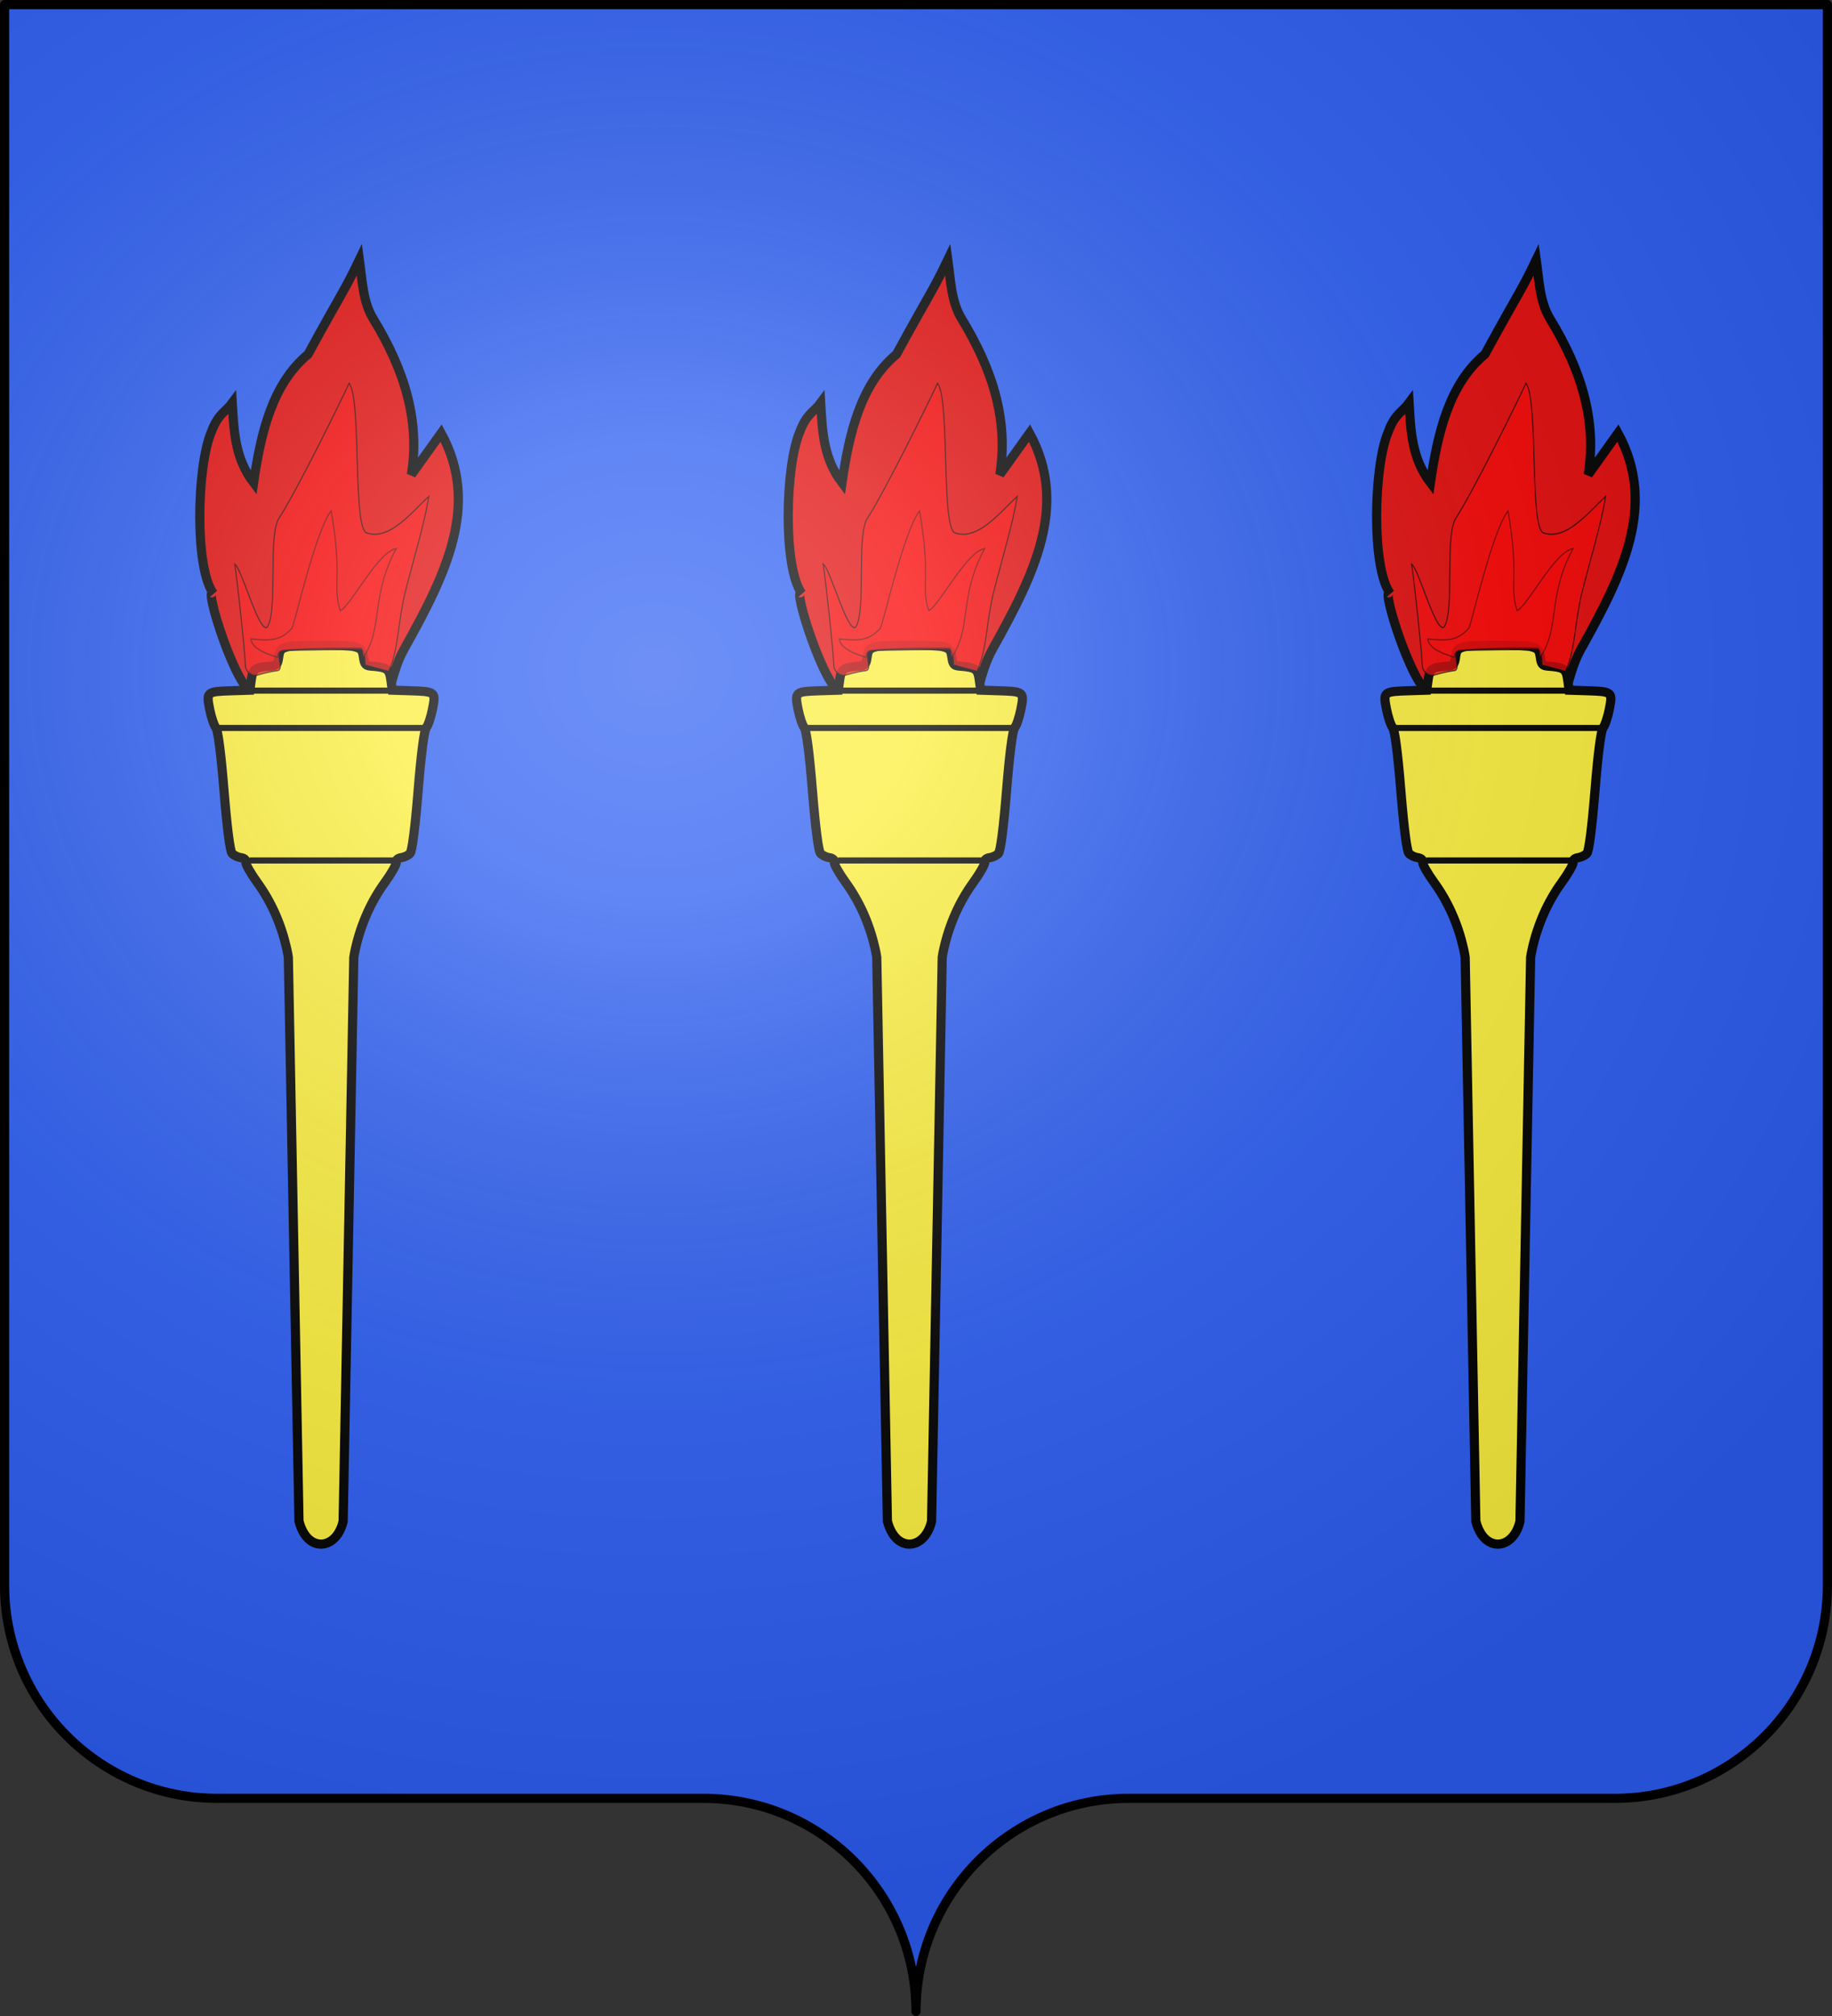 <?xml version="1.0" encoding="UTF-8" standalone="no"?>
<svg
   xmlns:dc="http://purl.org/dc/elements/1.1/"
   xmlns:cc="http://creativecommons.org/ns#"
   xmlns:rdf="http://www.w3.org/1999/02/22-rdf-syntax-ns#"
   xmlns:svg="http://www.w3.org/2000/svg"
   xmlns="http://www.w3.org/2000/svg"
   xmlns:xlink="http://www.w3.org/1999/xlink"
   xmlns:sodipodi="http://sodipodi.sourceforge.net/DTD/sodipodi-0.dtd"
   xmlns:inkscape="http://www.inkscape.org/namespaces/inkscape"
   height="660"
   width="600.003"
   version="1.0"
   id="svg2"
   sodipodi:version="0.32"
   inkscape:version="0.48.2 r9819"
   sodipodi:docname="Branoux-les-Taillades (30).svg"
   inkscape:export-filename="/Users/olivier/Desktop/Blason Rouge/Blason_Vide_3D.png"
   inkscape:export-xdpi="144"
   inkscape:export-ydpi="144"
   inkscape:output_extension="org.inkscape.output.svg.inkscape">
  <rect width="100%" height="100%" fill="#333333" stroke="none"/>
  <sodipodi:namedview
     inkscape:window-height="1005"
     inkscape:window-width="1920"
     inkscape:pageshadow="2"
     inkscape:pageopacity="0.0"
     guidetolerance="10.0"
     gridtolerance="10.0"
     objecttolerance="10.0"
     borderopacity="1.0"
     bordercolor="#666666"
     pagecolor="#ffffff"
     id="base"
     showgrid="false"
     height="660px"
     inkscape:zoom="0.80000001"
     inkscape:cx="224.372"
     inkscape:cy="336.06617"
     inkscape:window-x="-9"
     inkscape:window-y="-9"
     inkscape:current-layer="layer4"
     showguides="true"
     inkscape:guide-bbox="true"
     inkscape:window-maximized="1">
    <inkscape:grid
       type="xygrid"
       id="grid2399" />
  </sodipodi:namedview>
  <desc
     id="desc4">Flag of Canton of Valais (Wallis)</desc>
  <defs
     id="defs6">
    <linearGradient
       id="linearGradient2893">
      <stop
         style="stop-color:white;stop-opacity:0.314;"
         offset="0"
         id="stop2895" />
      <stop
         id="stop2897"
         offset="0.19"
         style="stop-color:white;stop-opacity:0.251;" />
      <stop
         style="stop-color:#6b6b6b;stop-opacity:0.125;"
         offset="0.6"
         id="stop2901" />
      <stop
         style="stop-color:black;stop-opacity:0.125;"
         offset="1"
         id="stop2899" />
    </linearGradient>
    <radialGradient
       r="300"
       fy="200.448"
       fx="285.186"
       cy="200.448"
       cx="285.186"
       gradientTransform="matrix(1.551,0,0,1.35,-152.894,151.099)"
       gradientUnits="userSpaceOnUse"
       id="radialGradient11919"
       xlink:href="#linearGradient2893"
       inkscape:collect="always" />
  </defs>
  <g
     inkscape:groupmode="layer"
     id="layer3"
     inkscape:label="Fond écu"
     style="display:inline"
     transform="translate(-2.06,1.2525328e-6)">
    <g
       id="g18530"
       inkscape:label="Calque 1"
       transform="translate(-72.94,-202.362)"
       style="fill:#2b5df2">
      <g
         style="fill:#2b5df2;stroke:none;display:inline"
         id="g4195"
         inkscape:label="Calque 1"
         transform="translate(2.5e-6,2.6171874e-6)">
        <path
           sodipodi:nodetypes="cssccccssc"
           d="M 375,860.862 C 375,822.358 406.203,791.109 444.65,791.109 C 483.097,791.109 565.403,791.109 603.85,791.109 C 642.297,791.109 673.5,759.859 673.5,721.355 L 673.5,203.862 L 76.5,203.862 L 76.5,721.355 C 76.5,759.859 107.703,791.109 146.15,791.109 C 184.597,791.109 266.903,791.109 305.35,791.109 C 343.797,791.109 375,822.358 375,860.862 z"
           style="fill:#2b5df2;fill-opacity:1;fill-rule:nonzero;stroke:none;stroke-width:3;stroke-linecap:round;stroke-linejoin:round;stroke-miterlimit:4;stroke-dasharray:none;stroke-dashoffset:0;stroke-opacity:1;display:inline"
           id="path4197" />
      </g>
    </g>
    <g
       id="g6940"
       transform="translate(2.06,3.0392325e-4)"
       style="fill:#ffffff">
      <g
         style="opacity:1;fill:#ffffff;display:inline"
         inkscape:label="Fond écu"
         id="g6942" />
      <g
         inkscape:label="Meubles"
         id="g6946"
         style="fill:#ffffff" />
      <g
         inkscape:label="Reflet final"
         id="g6948"
         style="fill:#ffffff" />
      <g
         inkscape:label="Contour final"
         id="g6950"
         style="fill:#ffffff" />
    </g>
    <g
       transform="translate(927.06,-202.362)"
       inkscape:label="Calque 1"
       id="g8763">
      <g
         transform="translate(2.5e-6,2.6171874e-6)"
         inkscape:label="Calque 1"
         id="g8765"
         style="fill:#fcef3c;stroke:none;display:inline" />
    </g>
    <g
       style="fill:#e20909;stroke:#5ab532;display:none"
       id="g8775"
       transform="translate(1001.558,-0.887)">
      <g
         style="fill:#e20909;stroke:#5ab532;display:inline"
         id="g8777"
         transform="matrix(0.432,0,0,0.433,137.581,209.864)">
        <g
           style="fill:#e20909;fill-opacity:1;stroke:#5ab532"
           id="g8779">
          <path
             style="fill:#e20909;fill-opacity:1;fill-rule:evenodd;stroke:#5ab532;stroke-width:3;stroke-linecap:round;stroke-linejoin:round;stroke-miterlimit:4;stroke-dasharray:none;stroke-opacity:1"
             id="path8781"
             d="M 377.128,135.622 C 363.027,205.733 336.74,255.374 308.184,291.061 C 320.054,287.499 333.399,277.371 346.301,268.511 C 338.411,286.896 330.52,302.956 322.63,319.179 C 327.341,317.431 342.291,301.057 362.595,277.033 C 365.778,310.06 370.082,347.255 376.512,369.649 C 381.631,347.291 385.418,310.285 389.481,276.307 C 401.722,291.501 413.611,306.872 430.173,319.905 L 406.92,267.587 C 418.927,275.985 432.195,287.102 444.927,291.788 C 414.738,254.32 389.317,205.741 377.128,135.622 z" />
          <path
             style="fill:#e20909;fill-opacity:1;fill-rule:evenodd;stroke:#5ab532;stroke-width:3;stroke-linecap:round;stroke-linejoin:round;stroke-miterlimit:4;stroke-dasharray:none;stroke-opacity:1"
             id="path8783"
             d="M 319.723,139.698 C 318.427,135.62 300.185,148.673 290.128,121.31 C 314.12,148.894 338.908,92.269 358.962,130.251 C 365.151,145.922 338.04,173.112 319.723,139.698 z" />
          <path
             style="fill:#e20909;fill-opacity:1;fill-rule:evenodd;stroke:#5ab532;stroke-width:3;stroke-linecap:round;stroke-linejoin:round;stroke-miterlimit:4;stroke-dasharray:none;stroke-opacity:1;display:inline"
             id="path8785"
             d="M 431.716,139.348 C 433.012,135.27 451.253,148.323 461.311,120.961 C 437.319,148.545 412.53,91.919 392.477,129.902 C 386.288,145.572 413.399,172.762 431.716,139.348 z" />
          <path
             style="fill:#e20909;fill-opacity:1;fill-rule:evenodd;stroke:#5ab532;stroke-width:3;stroke-linecap:round;stroke-linejoin:round;stroke-miterlimit:4;stroke-dasharray:none;stroke-opacity:1;display:inline"
             id="path8787"
             d="M 383.382,79.375 C 379.685,77.221 396.403,62.265 371.894,46.481 C 393.58,75.912 332.91,87.752 365.604,115.608 C 379.547,125.066 411.996,104.539 383.382,79.375 z" />
        </g>
      </g>
    </g>
    <g
       id="g8799"
       style="fill:#e20909;fill-opacity:1;stroke:#e20909;display:none"
       transform="matrix(0.432,0,0,0.433,1139.14,448.977)">
      <path
         d="M 377.128,135.622 C 363.027,205.733 336.74,255.374 308.184,291.061 C 320.054,287.499 333.399,277.371 346.301,268.511 C 338.411,286.896 330.52,302.956 322.63,319.179 C 327.341,317.431 342.291,301.057 362.595,277.033 C 365.778,310.06 370.082,347.255 376.512,369.649 C 381.631,347.291 385.418,310.285 389.481,276.307 C 401.722,291.501 413.611,306.872 430.173,319.905 L 406.92,267.587 C 418.927,275.985 432.195,287.102 444.927,291.788 C 414.738,254.32 389.317,205.741 377.128,135.622 z"
         id="path8801"
         style="fill:#e20909;fill-opacity:1;fill-rule:evenodd;stroke:#e20909;stroke-width:3;stroke-linecap:round;stroke-linejoin:round;stroke-miterlimit:4;stroke-dasharray:none;stroke-opacity:1" />
      <path
         d="M 319.723,139.698 C 318.427,135.62 300.185,148.673 290.128,121.31 C 314.12,148.894 338.908,92.269 358.962,130.251 C 365.151,145.922 338.04,173.112 319.723,139.698 z"
         id="path8803"
         style="fill:#e20909;fill-opacity:1;fill-rule:evenodd;stroke:#e20909;stroke-width:3;stroke-linecap:round;stroke-linejoin:round;stroke-miterlimit:4;stroke-dasharray:none;stroke-opacity:1" />
      <path
         d="M 431.716,139.348 C 433.012,135.27 451.253,148.323 461.311,120.961 C 437.319,148.545 412.53,91.919 392.477,129.902 C 386.288,145.572 413.399,172.762 431.716,139.348 z"
         id="path8805"
         style="fill:#e20909;fill-opacity:1;fill-rule:evenodd;stroke:#e20909;stroke-width:3;stroke-linecap:round;stroke-linejoin:round;stroke-miterlimit:4;stroke-dasharray:none;stroke-opacity:1;display:inline" />
      <path
         d="M 383.382,79.375 C 379.685,77.221 396.403,62.265 371.894,46.481 C 393.58,75.912 332.91,87.752 365.604,115.608 C 379.547,125.066 411.996,104.539 383.382,79.375 z"
         id="path8807"
         style="fill:#e20909;fill-opacity:1;fill-rule:evenodd;stroke:#e20909;stroke-width:3;stroke-linecap:round;stroke-linejoin:round;stroke-miterlimit:4;stroke-dasharray:none;stroke-opacity:1;display:inline" />
    </g>
  </g>
  <g
     inkscape:groupmode="layer"
     id="layer4"
     inkscape:label="Meubles"
     transform="translate(-2.06,1.2525328e-6)"
     style="display:inline">
    <g
       id="g3111"
       transform="matrix(1.053,0,0,1.053,-34.424,-43.024)">
      <g
         transform="translate(366.027,1.698)"
         id="g4090">
        <g
           id="g4092"
           transform="matrix(0.749,0,0,0.749,-654.128,82.136)">
          <path
             inkscape:connector-curvature="0"
             sodipodi:nodetypes="cccccccsccscc"
             id="path4094"
             d="m 1024.775,230.001 c -6.813,-0.173 -21.137,-45.448 -16.57,-41.015 -7.861,-10.599 -6.904,-52.842 -0.867,-67.03 2.902,-7.768 5.804,-8.149 8.706,-12.094 0.69,11.374 0.973,22.807 8.851,33.154 2.981,-20.529 7.723,-40.982 22.605,-53.315 14.531,-26.627 14.773,-25.624 21.328,-39.282 1.189,8.518 1.43,17.474 5.723,24.498 13.28,21.73 19.428,42.578 15.883,64.732 l 12.346,-17.257 c 16.26,29.742 2.096,58.436 -15.477,89.856 -3.135,5.605 -4.637,12.001 -6.409,18.174 l -56.12,-0.421 z"
             style="fill:#e20909;fill-opacity:1;fill-rule:evenodd;stroke:#000000;stroke-width:3.806;stroke-linecap:butt;stroke-linejoin:miter;stroke-miterlimit:4;stroke-opacity:1;stroke-dasharray:none;display:inline" />
          <path
             inkscape:connector-curvature="0"
             sodipodi:nodetypes="ccsscccssssssssccccsssssssscccssc"
             d="m 1039.197,211.036 c 2.931,-0.763 24.518,-0.763 27.449,0 2.931,0.763 3.467,1.37 3.879,4.385 0.412,3.016 0.866,3.529 3.282,3.71 6.55,0.492 7.473,1.141 8.094,5.69 l 0.586,4.287 7.349,0.232 c 10.629,0.335 10.756,0.438 9.368,7.58 -0.633,3.26 -1.791,6.734 -2.572,7.721 -0.907,1.146 -2.14,10.643 -3.412,26.289 -1.246,15.331 -2.497,25.036 -3.343,25.941 -0.743,0.795 -2.381,1.587 -3.639,1.759 -1.428,0.195 -2.207,0.903 -2.073,1.884 0.118,0.865 -2.04,4.679 -4.796,8.477 -5.693,7.846 -9.817,17.089 -12.111,27.146 -0.344,1.507 -0.592,2.781 -0.745,3.843 l -4.426,234.089 c -2.713,11.993 -14.904,13.351 -18.332,0 l -4.426,-234.089 c -0.153,-1.062 -0.401,-2.336 -0.745,-3.843 -2.294,-10.057 -6.418,-19.3 -12.111,-27.146 -2.756,-3.798 -4.914,-7.612 -4.796,-8.477 0.134,-0.982 -0.645,-1.689 -2.073,-1.884 -1.258,-0.172 -2.896,-0.963 -3.639,-1.759 -0.846,-0.905 -2.097,-10.61 -3.343,-25.941 -1.272,-15.646 -2.505,-25.143 -3.412,-26.289 -0.781,-0.987 -1.938,-4.461 -2.572,-7.721 -1.388,-7.143 -1.26,-7.246 9.368,-7.58 l 7.349,-0.232 0.586,-4.287 c 0.621,-4.549 1.544,-5.198 8.094,-5.69 2.417,-0.182 2.87,-0.694 3.282,-3.71 0.412,-3.016 0.948,-3.622 3.879,-4.385 z"
             style="fill:#fcef3c;fill-opacity:1;stroke:#000000;stroke-width:3.806;stroke-miterlimit:4;stroke-opacity:1;stroke-dasharray:none"
             id="path4096" />
          <g
             transform="matrix(1.008,0.119,-0.14,1.179,728.903,-337.343)"
             id="g4098"
             style="fill:#ff0000;fill-opacity:1;stroke:#000000;stroke-width:1.822;stroke-miterlimit:4;stroke-opacity:1;stroke-dasharray:none">
            <path
               inkscape:connector-curvature="0"
               style="opacity:0.7;fill:#ff0000;fill-opacity:1;fill-rule:evenodd;stroke:#000000;stroke-width:0.456;stroke-linecap:butt;stroke-linejoin:miter;stroke-miterlimit:4;stroke-opacity:1;stroke-dasharray:none"
               d="m 399.48,431.116 c -0.146,-0.627 -0.756,-4.932 -2.143,-5.034 -1.407,-0.104 -30.584,3.298 -31.797,3.527 -3.989,0.752 1.796,6.53 -1.456,7.224 -4.567,0.975 -7.736,2.373 -8.377,2.517 -1.157,0.259 -4.422,-0.2 -4.942,-3.507 -0.629,-4.002 -7.475,-29.479 -9.105,-34.242 3.057,1.167 12.951,22.759 16.202,20.584 3.741,-6.029 -4.193,-31.744 -0.431,-38.326 6,-10.495 19.352,-42.84 21.981,-49.767 5.915,5.273 8.344,50.119 14.301,51.244 9.801,1.851 17.428,-9.204 23.511,-15.192 -0.446,9.869 -3.255,22.803 -4.948,34.15 -1.616,10.826 0.129,19.947 -2.875,28.05"
               id="path4100"
               sodipodi:nodetypes="csssssccscscsc" />
            <path
               inkscape:connector-curvature="0"
               style="opacity:0.5;fill:#ff0000;fill-opacity:1;fill-rule:evenodd;stroke:#000000;stroke-width:0.456;stroke-linecap:butt;stroke-linejoin:miter;stroke-miterlimit:4;stroke-opacity:1;stroke-dasharray:none"
               d="m 397.477,425.639 c -0.532,-0.121 -21.794,1.983 -31.519,3.833 -3.391,0.645 -2.01,2.724 -2.485,2.655 -3.493,-0.506 -10.704,-1.66 -11.644,-5.229 8.847,-0.068 12.476,-0.937 16.162,-5.411 0.858,-1.111 4.733,-34.368 10.263,-42.347 7.949,22.709 3.911,25.308 8.5,34.297 4.177,-2.201 12.254,-21.819 19.765,-23.888 -8.319,18.013 -1.303,28.005 -8.159,39.103"
               id="path4102"
               sodipodi:nodetypes="csscccccc" />
          </g>
          <path
             inkscape:connector-curvature="0"
             sodipodi:nodetypes="cc"
             id="path4104"
             d="m 1022.596,229.297 61.5,0"
             style="fill:none;stroke:#000000;stroke-width:2.537;stroke-linecap:butt;stroke-linejoin:miter;stroke-miterlimit:4;stroke-opacity:1;stroke-dasharray:none" />
          <path
             inkscape:connector-curvature="0"
             id="path4106"
             d="m 1023.195,299.797 62,0"
             style="fill:none;stroke:#000000;stroke-width:2.537;stroke-linecap:butt;stroke-linejoin:miter;stroke-miterlimit:4;stroke-opacity:1;stroke-dasharray:none" />
          <path
             inkscape:connector-curvature="0"
             id="path4108"
             d="m 1010.195,244.797 87,0"
             style="fill:none;stroke:#000000;stroke-width:2.537;stroke-linecap:butt;stroke-linejoin:miter;stroke-miterlimit:4;stroke-opacity:1;stroke-dasharray:none" />
        </g>
      </g>
      <g
         id="g4051"
         transform="translate(183.014,1.698)">
        <g
           transform="matrix(0.749,0,0,0.749,-654.128,82.136)"
           id="g4053">
          <path
             style="fill:#e20909;fill-opacity:1;fill-rule:evenodd;stroke:#000000;stroke-width:3.806;stroke-linecap:butt;stroke-linejoin:miter;stroke-miterlimit:4;stroke-opacity:1;stroke-dasharray:none;display:inline"
             d="m 1024.775,230.001 c -6.813,-0.173 -21.137,-45.448 -16.57,-41.015 -7.861,-10.599 -6.904,-52.842 -0.867,-67.03 2.902,-7.768 5.804,-8.149 8.706,-12.094 0.69,11.374 0.973,22.807 8.851,33.154 2.981,-20.529 7.723,-40.982 22.605,-53.315 14.531,-26.627 14.773,-25.624 21.328,-39.282 1.189,8.518 1.43,17.474 5.723,24.498 13.28,21.73 19.428,42.578 15.883,64.732 l 12.346,-17.257 c 16.26,29.742 2.096,58.436 -15.477,89.856 -3.135,5.605 -4.637,12.001 -6.409,18.174 l -56.12,-0.421 z"
             id="path4055"
             sodipodi:nodetypes="cccccccsccscc"
             inkscape:connector-curvature="0" />
          <path
             id="path4057"
             style="fill:#fcef3c;fill-opacity:1;stroke:#000000;stroke-width:3.806;stroke-miterlimit:4;stroke-opacity:1;stroke-dasharray:none"
             d="m 1039.197,211.036 c 2.931,-0.763 24.518,-0.763 27.449,0 2.931,0.763 3.467,1.37 3.879,4.385 0.412,3.016 0.866,3.529 3.282,3.71 6.55,0.492 7.473,1.141 8.094,5.69 l 0.586,4.287 7.349,0.232 c 10.629,0.335 10.756,0.438 9.368,7.58 -0.633,3.26 -1.791,6.734 -2.572,7.721 -0.907,1.146 -2.14,10.643 -3.412,26.289 -1.246,15.331 -2.497,25.036 -3.343,25.941 -0.743,0.795 -2.381,1.587 -3.639,1.759 -1.428,0.195 -2.207,0.903 -2.073,1.884 0.118,0.865 -2.04,4.679 -4.796,8.477 -5.693,7.846 -9.817,17.089 -12.111,27.146 -0.344,1.507 -0.592,2.781 -0.745,3.843 l -4.426,234.089 c -2.713,11.993 -14.904,13.351 -18.332,0 l -4.426,-234.089 c -0.153,-1.062 -0.401,-2.336 -0.745,-3.843 -2.294,-10.057 -6.418,-19.3 -12.111,-27.146 -2.756,-3.798 -4.914,-7.612 -4.796,-8.477 0.134,-0.982 -0.645,-1.689 -2.073,-1.884 -1.258,-0.172 -2.896,-0.963 -3.639,-1.759 -0.846,-0.905 -2.097,-10.61 -3.343,-25.941 -1.272,-15.646 -2.505,-25.143 -3.412,-26.289 -0.781,-0.987 -1.938,-4.461 -2.572,-7.721 -1.388,-7.143 -1.26,-7.246 9.368,-7.58 l 7.349,-0.232 0.586,-4.287 c 0.621,-4.549 1.544,-5.198 8.094,-5.69 2.417,-0.182 2.87,-0.694 3.282,-3.71 0.412,-3.016 0.948,-3.622 3.879,-4.385 z"
             sodipodi:nodetypes="ccsscccssssssssccccsssssssscccssc"
             inkscape:connector-curvature="0" />
          <g
             style="fill:#ff0000;fill-opacity:1;stroke:#000000;stroke-width:1.822;stroke-miterlimit:4;stroke-opacity:1;stroke-dasharray:none"
             id="g4059"
             transform="matrix(1.008,0.119,-0.14,1.179,728.903,-337.343)">
            <path
               sodipodi:nodetypes="csssssccscscsc"
               id="path4061"
               d="m 399.48,431.116 c -0.146,-0.627 -0.756,-4.932 -2.143,-5.034 -1.407,-0.104 -30.584,3.298 -31.797,3.527 -3.989,0.752 1.796,6.53 -1.456,7.224 -4.567,0.975 -7.736,2.373 -8.377,2.517 -1.157,0.259 -4.422,-0.2 -4.942,-3.507 -0.629,-4.002 -7.475,-29.479 -9.105,-34.242 3.057,1.167 12.951,22.759 16.202,20.584 3.741,-6.029 -4.193,-31.744 -0.431,-38.326 6,-10.495 19.352,-42.84 21.981,-49.767 5.915,5.273 8.344,50.119 14.301,51.244 9.801,1.851 17.428,-9.204 23.511,-15.192 -0.446,9.869 -3.255,22.803 -4.948,34.15 -1.616,10.826 0.129,19.947 -2.875,28.05"
               style="opacity:0.7;fill:#ff0000;fill-opacity:1;fill-rule:evenodd;stroke:#000000;stroke-width:0.456;stroke-linecap:butt;stroke-linejoin:miter;stroke-miterlimit:4;stroke-opacity:1;stroke-dasharray:none"
               inkscape:connector-curvature="0" />
            <path
               sodipodi:nodetypes="csscccccc"
               id="path4063"
               d="m 397.477,425.639 c -0.532,-0.121 -21.794,1.983 -31.519,3.833 -3.391,0.645 -2.01,2.724 -2.485,2.655 -3.493,-0.506 -10.704,-1.66 -11.644,-5.229 8.847,-0.068 12.476,-0.937 16.162,-5.411 0.858,-1.111 4.733,-34.368 10.263,-42.347 7.949,22.709 3.911,25.308 8.5,34.297 4.177,-2.201 12.254,-21.819 19.765,-23.888 -8.319,18.013 -1.303,28.005 -8.159,39.103"
               style="opacity:0.5;fill:#ff0000;fill-opacity:1;fill-rule:evenodd;stroke:#000000;stroke-width:0.456;stroke-linecap:butt;stroke-linejoin:miter;stroke-miterlimit:4;stroke-opacity:1;stroke-dasharray:none"
               inkscape:connector-curvature="0" />
          </g>
          <path
             style="fill:none;stroke:#000000;stroke-width:2.537;stroke-linecap:butt;stroke-linejoin:miter;stroke-miterlimit:4;stroke-opacity:1;stroke-dasharray:none"
             d="m 1022.596,229.297 61.5,0"
             id="path4065"
             sodipodi:nodetypes="cc"
             inkscape:connector-curvature="0" />
          <path
             style="fill:none;stroke:#000000;stroke-width:2.537;stroke-linecap:butt;stroke-linejoin:miter;stroke-miterlimit:4;stroke-opacity:1;stroke-dasharray:none"
             d="m 1023.195,299.797 62,0"
             id="path4067"
             inkscape:connector-curvature="0" />
          <path
             style="fill:none;stroke:#000000;stroke-width:2.537;stroke-linecap:butt;stroke-linejoin:miter;stroke-miterlimit:4;stroke-opacity:1;stroke-dasharray:none"
             d="m 1010.195,244.797 87,0"
             id="path4069"
             inkscape:connector-curvature="0" />
        </g>
      </g>
      <g
         id="g4040"
         transform="translate(0,1.698)">
        <g
           id="g3065"
           transform="matrix(0.749,0,0,0.749,-654.128,82.136)">
          <path
             sodipodi:nodetypes="cccccccsccscc"
             id="path2024"
             d="m 1024.775,230.001 c -6.813,-0.173 -21.137,-45.448 -16.57,-41.015 -7.861,-10.599 -6.904,-52.842 -0.867,-67.03 2.902,-7.768 5.804,-8.149 8.706,-12.094 0.69,11.374 0.973,22.807 8.851,33.154 2.981,-20.529 7.723,-40.982 22.605,-53.315 14.531,-26.627 14.773,-25.624 21.328,-39.282 1.189,8.518 1.43,17.474 5.723,24.498 13.28,21.73 19.428,42.578 15.883,64.732 l 12.346,-17.257 c 16.26,29.742 2.096,58.436 -15.477,89.856 -3.135,5.605 -4.637,12.001 -6.409,18.174 l -56.12,-0.421 z"
             style="fill:#e20909;fill-opacity:1;fill-rule:evenodd;stroke:#000000;stroke-width:3.806;stroke-linecap:butt;stroke-linejoin:miter;stroke-miterlimit:4;stroke-opacity:1;stroke-dasharray:none;display:inline"
             inkscape:connector-curvature="0" />
          <path
             sodipodi:nodetypes="ccsscccssssssssccccsssssssscccssc"
             d="m 1039.197,211.036 c 2.931,-0.763 24.518,-0.763 27.449,0 2.931,0.763 3.467,1.37 3.879,4.385 0.412,3.016 0.866,3.529 3.282,3.71 6.55,0.492 7.473,1.141 8.094,5.69 l 0.586,4.287 7.349,0.232 c 10.629,0.335 10.756,0.438 9.368,7.58 -0.633,3.26 -1.791,6.734 -2.572,7.721 -0.907,1.146 -2.14,10.643 -3.412,26.289 -1.246,15.331 -2.497,25.036 -3.343,25.941 -0.743,0.795 -2.381,1.587 -3.639,1.759 -1.428,0.195 -2.207,0.903 -2.073,1.884 0.118,0.865 -2.04,4.679 -4.796,8.477 -5.693,7.846 -9.817,17.089 -12.111,27.146 -0.344,1.507 -0.592,2.781 -0.745,3.843 l -4.426,234.089 c -2.713,11.993 -14.904,13.351 -18.332,0 l -4.426,-234.089 c -0.153,-1.062 -0.401,-2.336 -0.745,-3.843 -2.294,-10.057 -6.418,-19.3 -12.111,-27.146 -2.756,-3.798 -4.914,-7.612 -4.796,-8.477 0.134,-0.982 -0.645,-1.689 -2.073,-1.884 -1.258,-0.172 -2.896,-0.963 -3.639,-1.759 -0.846,-0.905 -2.097,-10.61 -3.343,-25.941 -1.272,-15.646 -2.505,-25.143 -3.412,-26.289 -0.781,-0.987 -1.938,-4.461 -2.572,-7.721 -1.388,-7.143 -1.26,-7.246 9.368,-7.58 l 7.349,-0.232 0.586,-4.287 c 0.621,-4.549 1.544,-5.198 8.094,-5.69 2.417,-0.182 2.87,-0.694 3.282,-3.71 0.412,-3.016 0.948,-3.622 3.879,-4.385 z"
             style="fill:#fcef3c;fill-opacity:1;stroke:#000000;stroke-width:3.806;stroke-miterlimit:4;stroke-opacity:1;stroke-dasharray:none"
             id="path3041"
             inkscape:connector-curvature="0" />
          <g
             transform="matrix(1.008,0.119,-0.14,1.179,728.903,-337.343)"
             id="g3404"
             style="fill:#ff0000;fill-opacity:1;stroke:#000000;stroke-width:1.822;stroke-miterlimit:4;stroke-opacity:1;stroke-dasharray:none">
            <path
               style="opacity:0.7;fill:#ff0000;fill-opacity:1;fill-rule:evenodd;stroke:#000000;stroke-width:0.456;stroke-linecap:butt;stroke-linejoin:miter;stroke-miterlimit:4;stroke-opacity:1;stroke-dasharray:none"
               d="m 399.48,431.116 c -0.146,-0.627 -0.756,-4.932 -2.143,-5.034 -1.407,-0.104 -30.584,3.298 -31.797,3.527 -3.989,0.752 1.796,6.53 -1.456,7.224 -4.567,0.975 -7.736,2.373 -8.377,2.517 -1.157,0.259 -4.422,-0.2 -4.942,-3.507 -0.629,-4.002 -7.475,-29.479 -9.105,-34.242 3.057,1.167 12.951,22.759 16.202,20.584 3.741,-6.029 -4.193,-31.744 -0.431,-38.326 6,-10.495 19.352,-42.84 21.981,-49.767 5.915,5.273 8.344,50.119 14.301,51.244 9.801,1.851 17.428,-9.204 23.511,-15.192 -0.446,9.869 -3.255,22.803 -4.948,34.15 -1.616,10.826 0.129,19.947 -2.875,28.05"
               id="path2400"
               sodipodi:nodetypes="csssssccscscsc"
               inkscape:connector-curvature="0" />
            <path
               style="opacity:0.5;fill:#ff0000;fill-opacity:1;fill-rule:evenodd;stroke:#000000;stroke-width:0.456;stroke-linecap:butt;stroke-linejoin:miter;stroke-miterlimit:4;stroke-opacity:1;stroke-dasharray:none"
               d="m 397.477,425.639 c -0.532,-0.121 -21.794,1.983 -31.519,3.833 -3.391,0.645 -2.01,2.724 -2.485,2.655 -3.493,-0.506 -10.704,-1.66 -11.644,-5.229 8.847,-0.068 12.476,-0.937 16.162,-5.411 0.858,-1.111 4.733,-34.368 10.263,-42.347 7.949,22.709 3.911,25.308 8.5,34.297 4.177,-2.201 12.254,-21.819 19.765,-23.888 -8.319,18.013 -1.303,28.005 -8.159,39.103"
               id="path3173"
               sodipodi:nodetypes="csscccccc"
               inkscape:connector-curvature="0" />
          </g>
          <path
             sodipodi:nodetypes="cc"
             id="path3904"
             d="m 1022.596,229.297 61.5,0"
             style="fill:none;stroke:#000000;stroke-width:2.537;stroke-linecap:butt;stroke-linejoin:miter;stroke-miterlimit:4;stroke-opacity:1;stroke-dasharray:none"
             inkscape:connector-curvature="0" />
          <path
             id="path3906"
             d="m 1023.195,299.797 62,0"
             style="fill:none;stroke:#000000;stroke-width:2.537;stroke-linecap:butt;stroke-linejoin:miter;stroke-miterlimit:4;stroke-opacity:1;stroke-dasharray:none"
             inkscape:connector-curvature="0" />
          <path
             id="path3908"
             d="m 1010.195,244.797 87,0"
             style="fill:none;stroke:#000000;stroke-width:2.537;stroke-linecap:butt;stroke-linejoin:miter;stroke-miterlimit:4;stroke-opacity:1;stroke-dasharray:none"
             inkscape:connector-curvature="0" />
        </g>
      </g>
    </g>
    <g
       id="g3284"
       inkscape:label="Calque 1"
       transform="translate(-134.583,-205.529)">
      <g
         transform="translate(267.523,-111.429)"
         inkscape:label="Calque 1"
         id="g3199">
        <g
           id="g2836"
           inkscape:label="Calque 1"
           transform="translate(-446.848,-77.75)" />
      </g>
    </g>
  </g>
  <g
     inkscape:groupmode="layer"
     id="layer2"
     inkscape:label="Reflet final"
     transform="translate(-2.06,1.2525328e-6)"
     style="display:inline"
     sodipodi:insensitive="true">
    <g
       id="g8710"
       inkscape:label="Calque 1"
       transform="translate(-72.94,-202.362)">
      <path
         d="M 76.5,203.862 L 76.5,721.353 C 76.5,759.858 107.703,791.108 146.15,791.108 C 184.597,791.108 266.903,791.108 305.35,791.108 C 343.797,791.108 375,822.358 375,860.862 C 375,822.358 406.203,791.108 444.65,791.108 C 483.097,791.108 565.403,791.108 603.85,791.108 C 642.297,791.108 673.5,759.858 673.5,721.353 L 673.5,203.862 L 76.5,203.862 z"
         style="fill:url(#radialGradient11919);fill-opacity:1;fill-rule:evenodd;stroke:none;stroke-width:3;stroke-linecap:butt;stroke-linejoin:miter;stroke-miterlimit:4;stroke-dasharray:none;stroke-opacity:1;display:inline"
         id="path2875" />
    </g>
  </g>
  <g
     inkscape:groupmode="layer"
     id="layer1"
     inkscape:label="Contour final"
     transform="translate(-2.06,1.2525328e-6)"
     style="display:inline"
     sodipodi:insensitive="true">
    <path
       id="path1572"
       style="fill:none;fill-opacity:1;fill-rule:nonzero;stroke:#000000;stroke-width:3;stroke-linecap:round;stroke-linejoin:round;stroke-miterlimit:4;stroke-dasharray:none;stroke-dashoffset:0;stroke-opacity:1;display:inline"
       d="M 302.06,658.5 C 302.06,619.996 333.263,588.747 371.71,588.747 C 410.156,588.747 492.463,588.747 530.91,588.747 C 569.356,588.747 600.56,557.497 600.56,518.993 L 600.56,1.5 L 3.56,1.5 L 3.56,518.993 C 3.56,557.497 34.763,588.747 73.21,588.747 C 111.656,588.747 193.963,588.747 232.41,588.747 C 270.856,588.747 302.06,619.996 302.06,658.5 z"
       sodipodi:nodetypes="cssccccssc" />
  </g>
</svg>
